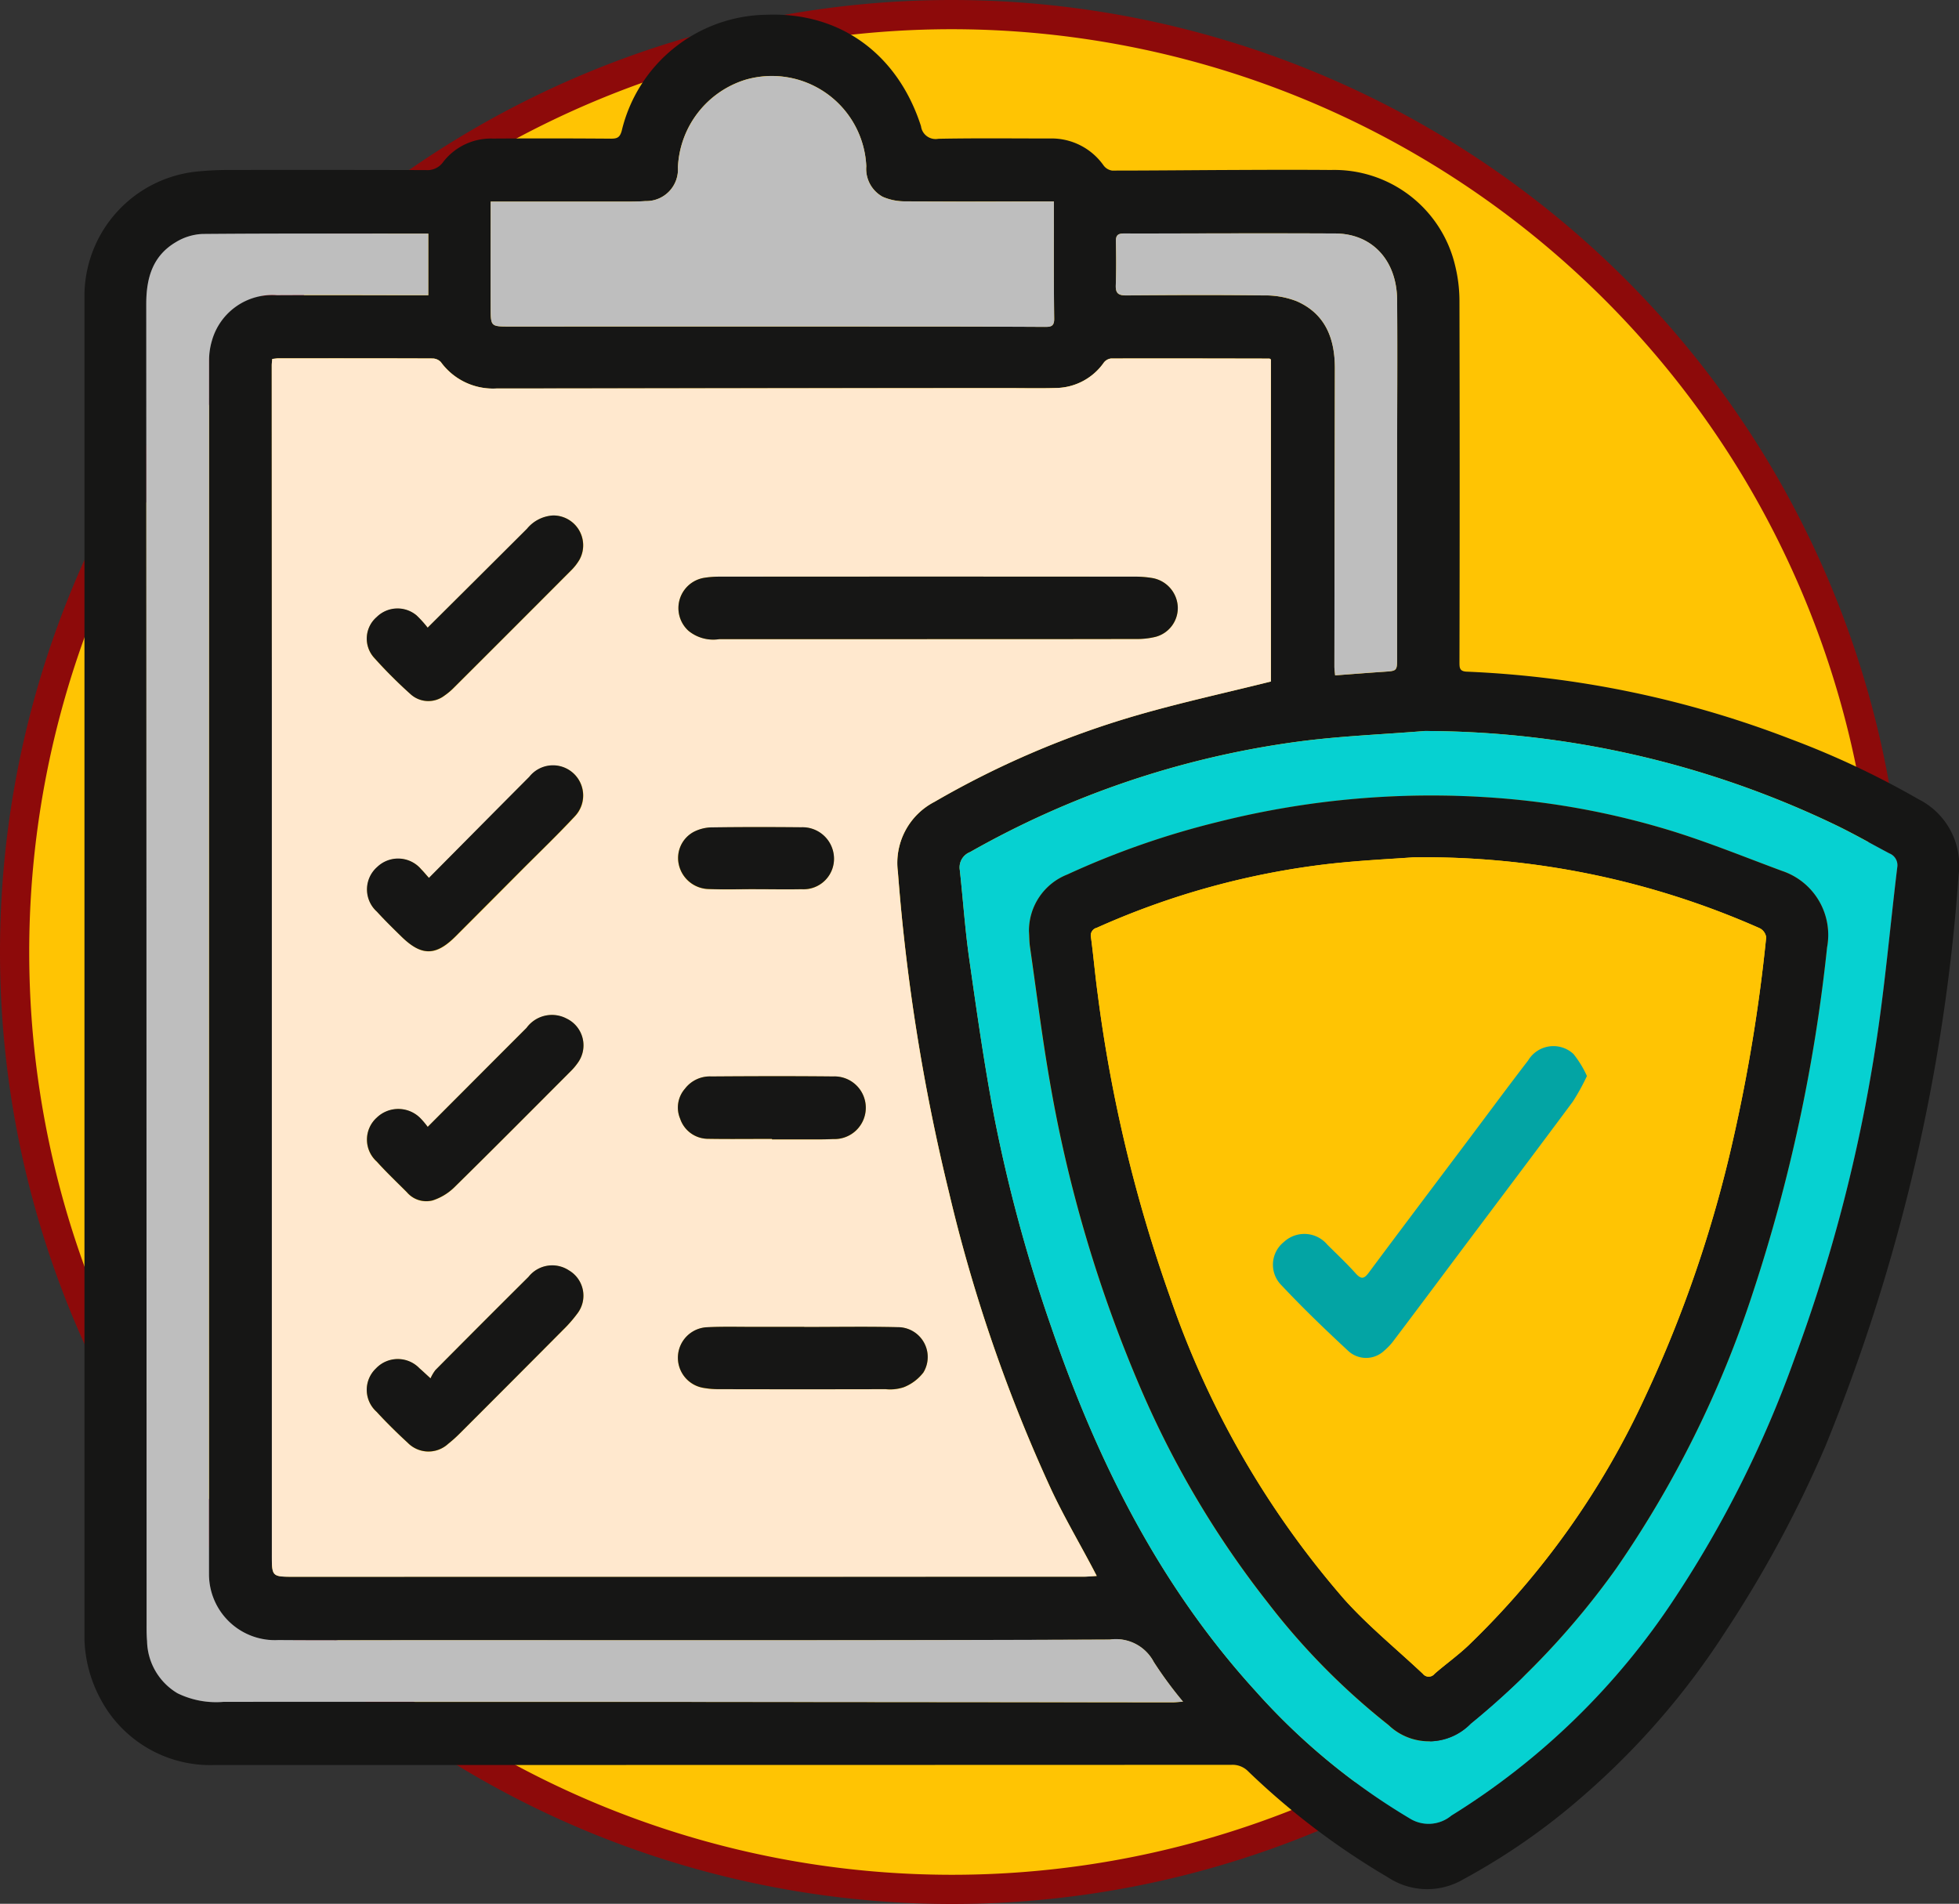 <svg xmlns="http://www.w3.org/2000/svg" xmlns:xlink="http://www.w3.org/1999/xlink" width="134.103" height="130.333" viewBox="0 0 134.103 130.333">
  <rect x="0" y="0" width="134.103" height="130.333" fill="#333333" stroke="none"/>
  <defs>
    <clipPath id="clip-path">
      <rect id="Rectángulo_349144" data-name="Rectángulo 349144" width="128.321" height="128.333" fill="none"/>
    </clipPath>
  </defs>
  <g id="Grupo_974331" data-name="Grupo 974331" transform="translate(-394 -1336)">
    <path id="Trazado_700600" data-name="Trazado 700600" d="M64.167,0a64.269,64.269,0,0,1,55.039,31.162A64.174,64.174,0,1,1,64.167,0Z" transform="translate(395 1337)" fill="#ffc403" stroke="#8d0a0a" stroke-linejoin="round" stroke-width="2"/>
    <g id="Grupo_974809" data-name="Grupo 974809" transform="translate(399.782 1337)">
      <g id="Grupo_974808" data-name="Grupo 974808" clip-path="url(#clip-path)">
        <path id="Trazado_705156" data-name="Trazado 705156" d="M0,64.908Q0,42.15,0,19.391a8.573,8.573,0,0,1,7.89-8.665c.623-.057,1.251-.088,1.876-.089q6.8-.01,13.6.007a1.321,1.321,0,0,0,1.2-.568,4.127,4.127,0,0,1,3.395-1.589q4.044-.025,8.087.006c.415,0,.6-.079.728-.531A10.34,10.34,0,0,1,46.68.01c5.159-.2,9.035,2.8,10.585,7.629a1.008,1.008,0,0,0,1.192.862c2.527-.049,5.056-.021,7.584-.019a4.356,4.356,0,0,1,3.719,1.839.881.881,0,0,0,.586.357c2.736,0,5.473-.03,8.209-.041,2.257-.01,4.514-.019,6.77,0a8.5,8.5,0,0,1,8.5,6.531,10.2,10.2,0,0,1,.3,2.415q.029,12.382,0,24.765c0,.378.011.616.509.634a69.627,69.627,0,0,1,22.2,4.628,59.075,59.075,0,0,1,8.706,4.1,5.063,5.063,0,0,1,2.755,5.18,127.354,127.354,0,0,1-9.111,39.095,80.643,80.643,0,0,1-6.849,12.715,52.418,52.418,0,0,1-9.778,11.278,44.9,44.9,0,0,1-8.162,5.677,4.869,4.869,0,0,1-5.164-.132,50.846,50.846,0,0,1-9.563-7.25,1.492,1.492,0,0,0-1.16-.452q-34.76.013-69.518.01A8.507,8.507,0,0,1,1.1,115.317,9.158,9.158,0,0,1,0,110.676Q-.005,87.792,0,64.908M12.857,23.572c-.015.184-.034.306-.034.428q0,11.44.008,22.88,0,29.274,0,58.548c0,1.517,0,1.513,1.528,1.513q27.013,0,54.026-.005c.275,0,.55-.029.911-.05-.141-.27-.225-.433-.31-.594-.939-1.768-1.954-3.5-2.8-5.311a107.428,107.428,0,0,1-7.007-20.371,135.528,135.528,0,0,1-3.493-21.92,4.707,4.707,0,0,1,2.506-4.8,62.084,62.084,0,0,1,13.769-5.9c3.036-.884,6.133-1.555,9.26-2.337V23.612c-.067-.043-.083-.063-.1-.063-3.614-.007-7.228-.016-10.842-.006a.727.727,0,0,0-.493.276,4.07,4.07,0,0,1-3.245,1.742c-1.126.034-2.255.008-3.383.008q-17.486.013-34.972.028a4.415,4.415,0,0,1-3.792-1.815.811.811,0,0,0-.579-.241c-3.51-.014-7.02-.011-10.53-.009-.122,0-.244.023-.425.04M91.742,49.044c-2.932.24-5.882.348-8.793.744a62.251,62.251,0,0,0-22.326,7.545,1.122,1.122,0,0,0-.7,1.229c.223,2.033.359,4.077.648,6.1.513,3.592,1.021,7.189,1.7,10.752a105.276,105.276,0,0,0,3.908,14.415c3.143,9.171,7.4,17.706,13.985,24.933a44.783,44.783,0,0,0,10.531,8.707,2.438,2.438,0,0,0,2.882-.178,49.4,49.4,0,0,0,15.314-14.924,76.148,76.148,0,0,0,8.172-16.358A109.571,109.571,0,0,0,122.6,70.735c.642-4.1,1-8.242,1.5-12.364a.869.869,0,0,0-.544-.95c-1.217-.643-2.413-1.329-3.652-1.928a65.243,65.243,0,0,0-28.156-6.449M23.537,15c-5.2,0-10.338-.019-15.475.025a3.817,3.817,0,0,0-1.813.564c-1.587.944-2.02,2.458-2.019,4.23q.03,45.109.023,90.217c0,.439-.007.88.032,1.316a4.254,4.254,0,0,0,2.085,3.577,6.023,6.023,0,0,0,3.159.587q14.605,0,29.211,0,17.866.008,35.731.03c.2,0,.394-.024.731-.045a27.127,27.127,0,0,1-2-2.713,2.927,2.927,0,0,0-3.008-1.537c-15.545.067-31.091.042-46.636.042-3.427,0-6.854.018-10.28-.007a4.513,4.513,0,0,1-4.753-4.517q0-41.566.006-83.132a4.693,4.693,0,0,1,.19-1.293,4.29,4.29,0,0,1,4.457-3.124c3.2-.021,6.394,0,9.591,0h.766Zm4.269-2.2c0,2.519-.007,4.9,0,7.281.005,1.273.017,1.272,1.313,1.272q14.166,0,28.332,0,4.136,0,8.274.024c.4,0,.664-.017.657-.555-.031-2.256-.018-4.513-.021-6.77,0-.406,0-.813,0-1.263h-.748c-3.134,0-6.268.018-9.4-.008a3.787,3.787,0,0,1-1.568-.31,2.179,2.179,0,0,1-1.126-2.092,6.47,6.47,0,0,0-8.283-5.918,6.576,6.576,0,0,0-4.613,6.006,2.167,2.167,0,0,1-2.216,2.3c-.4.028-.793.035-1.19.036q-3.918,0-7.835,0H27.806M85.613,45.238c1.155-.086,2.254-.174,3.354-.247.883-.058.891-.05.891-.963q0-6.579,0-13.158c0-3.78.03-7.561,0-11.341-.02-2.7-1.708-4.526-4.223-4.541-4.824-.029-9.649,0-14.474,0-.4,0-.56.114-.552.531.02,1,.027,2.006-.009,3.008-.02.556.176.7.725.7,3.133-.028,6.266-.041,9.4,0a5.929,5.929,0,0,1,2.251.393c1.968.859,2.624,2.554,2.621,4.587q-.017,10.215-.032,20.429c0,.181.029.361.05.607" transform="translate(0 0)" fill="#161615"/>
        <path id="Trazado_705157" data-name="Trazado 705157" d="M25.526,46.819c.181-.018.3-.04.425-.04,3.51,0,7.02-.006,10.53.009a.81.81,0,0,1,.579.241,4.414,4.414,0,0,0,3.792,1.815q17.486-.02,34.972-.027c1.128,0,2.257.026,3.383-.008a4.069,4.069,0,0,0,3.244-1.743.729.729,0,0,1,.493-.276c3.614-.01,7.228,0,10.842.006.017,0,.034.021.1.063V68.905c-3.127.781-6.224,1.453-9.26,2.337a62.055,62.055,0,0,0-13.769,5.9,4.708,4.708,0,0,0-2.506,4.8,135.535,135.535,0,0,0,3.493,21.921,107.476,107.476,0,0,0,7.007,20.371c.851,1.81,1.866,3.543,2.8,5.311.086.161.169.323.31.594-.362.021-.636.05-.911.05q-27.013,0-54.026.005c-1.531,0-1.528,0-1.528-1.513q0-29.274,0-58.548,0-11.44-.008-22.88c0-.122.019-.244.034-.428M70.343,66.006V66q7.142,0,14.283-.006a5.333,5.333,0,0,0,1.361-.146A2.044,2.044,0,0,0,87.512,63.8,2.106,2.106,0,0,0,85.8,61.827a7.144,7.144,0,0,0-1.307-.1q-14.189-.008-28.378,0a6.425,6.425,0,0,0-1.058.085,2.1,2.1,0,0,0-1.044,3.619A2.674,2.674,0,0,0,56.123,66q7.11.007,14.22,0M36.161,99.4a5.779,5.779,0,0,0-.451-.542,2.128,2.128,0,0,0-3.036-.088,2.021,2.021,0,0,0,0,3.006c.657.727,1.369,1.4,2.063,2.1a1.743,1.743,0,0,0,1.765.56,3.787,3.787,0,0,0,1.468-.883c2.68-2.631,5.325-5.3,7.978-7.958a4.061,4.061,0,0,0,.484-.572,2.033,2.033,0,0,0-.759-3.036,2.152,2.152,0,0,0-2.747.638c-2.227,2.226-4.449,4.456-6.766,6.778m.2,17.215c-.365-.333-.556-.519-.759-.691a2.057,2.057,0,0,0-2.976.008,2.016,2.016,0,0,0,.036,2.965c.678.736,1.392,1.442,2.129,2.119a1.99,1.99,0,0,0,2.78.077,8.854,8.854,0,0,0,.747-.665q3.564-3.563,7.118-7.136a9.287,9.287,0,0,0,.986-1.13,2.008,2.008,0,0,0-.587-2.939,2.07,2.07,0,0,0-2.768.442q-3.2,3.171-6.37,6.379a2.8,2.8,0,0,0-.337.571m-.2-51.394a7.706,7.706,0,0,0-.754-.833,2.028,2.028,0,0,0-2.729.109,1.95,1.95,0,0,0-.2,2.763A31.827,31.827,0,0,0,35,69.776a1.811,1.811,0,0,0,2.315.1,4.508,4.508,0,0,0,.667-.564q3.988-3.979,7.966-7.97a3.621,3.621,0,0,0,.617-.781,2.043,2.043,0,0,0-1.81-3.021,2.494,2.494,0,0,0-1.785.909c-2.232,2.223-4.466,4.444-6.8,6.772m.086,17.133c-.213-.238-.356-.416-.517-.574a2.069,2.069,0,0,0-3.021-.166,2.042,2.042,0,0,0-.018,3.059c.536.585,1.1,1.141,1.672,1.7,1.375,1.344,2.344,1.345,3.7,0q2.287-2.278,4.557-4.572c1.208-1.214,2.446-2.4,3.613-3.653a2.065,2.065,0,1,0-3.111-2.709c-2.27,2.28-4.533,4.566-6.872,6.923M61.941,113.1v-.009c-1.171,0-2.341,0-3.511,0-1.044,0-2.091-.028-3.133.025a2.091,2.091,0,0,0-.243,4.154,5.965,5.965,0,0,0,1.059.087q5.7.008,11.408,0a2.98,2.98,0,0,0,1.233-.134,3.152,3.152,0,0,0,1.345-1.011,2.042,2.042,0,0,0-1.766-3.1c-2.13-.051-4.262-.013-6.393-.013m-2.206-12.881v.036c.689,0,1.377,0,2.065,0,.709,0,1.42.011,2.128-.024a2.145,2.145,0,1,0-.018-4.286c-2.775-.029-5.55-.02-8.325,0a2.141,2.141,0,0,0-1.808.838,1.956,1.956,0,0,0-.33,2.055,2.013,2.013,0,0,0,1.845,1.375c1.481.027,2.962.007,4.443.007m-1.111-17.1v.011c1.043,0,2.086.018,3.128,0a2.086,2.086,0,0,0,2.213-2.3,2.156,2.156,0,0,0-2.23-1.94c-2.064-.019-4.129-.022-6.193.009a2.786,2.786,0,0,0-1.189.317,2.031,2.031,0,0,0-1.012,2.171,2.146,2.146,0,0,0,2.031,1.731c1.082.043,2.168.01,3.253.01" transform="translate(-12.669 -23.247)" fill="#ffe8ce"/>
        <path id="Trazado_705158" data-name="Trazado 705158" d="M150.936,97.5a65.24,65.24,0,0,1,28.156,6.449c1.239.6,2.435,1.285,3.652,1.928a.87.87,0,0,1,.544.951c-.5,4.122-.855,8.265-1.5,12.364a109.57,109.57,0,0,1-5.535,21.275,76.166,76.166,0,0,1-8.172,16.358,49.4,49.4,0,0,1-15.314,14.924,2.437,2.437,0,0,1-2.882.178,44.769,44.769,0,0,1-10.531-8.707c-6.584-7.227-10.842-15.762-13.985-24.933a105.313,105.313,0,0,1-3.907-14.415c-.68-3.563-1.187-7.16-1.7-10.752-.289-2.023-.425-4.067-.648-6.1a1.121,1.121,0,0,1,.7-1.229,62.245,62.245,0,0,1,22.326-7.545c2.91-.4,5.86-.505,8.792-.744m-27.086,13.73c.027.437.024.731.065,1.02.444,3.076.824,6.164,1.358,9.225a93.157,93.157,0,0,0,6.284,21.174,65.37,65.37,0,0,0,8.616,14.489,47.836,47.836,0,0,0,8.292,8.416,3.993,3.993,0,0,0,5.63-.1,54.708,54.708,0,0,0,9.953-10.621,72.931,72.931,0,0,0,9.358-18.887,113.2,113.2,0,0,0,5.076-23.632,4.618,4.618,0,0,0-3.067-5.231c-2.579-.95-5.132-1.993-7.757-2.8A54.647,54.647,0,0,0,156,102.1a59.866,59.866,0,0,0-19.2,1.63,57.089,57.089,0,0,0-10.32,3.6,4.136,4.136,0,0,0-2.628,3.907" transform="translate(-59.194 -48.455)" fill="#06d1d1"/>
        <path id="Trazado_705159" data-name="Trazado 705159" d="M27.716,29.806v4.213h-.765c-3.2,0-6.394-.017-9.591,0A4.29,4.29,0,0,0,12.9,37.147a4.693,4.693,0,0,0-.19,1.293q-.013,41.566-.006,83.132a4.514,4.514,0,0,0,4.753,4.517c3.426.025,6.853.007,10.28.007,15.545,0,31.091.025,46.636-.042a2.926,2.926,0,0,1,3.008,1.537,27.125,27.125,0,0,0,2,2.713c-.338.022-.534.045-.731.045q-17.865-.014-35.731-.03-14.605-.008-29.211,0a6.024,6.024,0,0,1-3.159-.587,4.254,4.254,0,0,1-2.085-3.577c-.039-.436-.032-.877-.032-1.316q-.007-45.108-.023-90.217c0-1.773.432-3.287,2.019-4.23a3.817,3.817,0,0,1,1.813-.564c5.138-.044,10.276-.025,15.475-.025" transform="translate(-4.179 -14.811)" fill="#bebebe"/>
        <path id="Trazado_705160" data-name="Trazado 705160" d="M55.277,16.964h1.577q3.918,0,7.836,0c.4,0,.794-.008,1.19-.036a2.166,2.166,0,0,0,2.216-2.3A6.577,6.577,0,0,1,72.708,8.63a6.47,6.47,0,0,1,8.282,5.918,2.179,2.179,0,0,0,1.126,2.092,3.8,3.8,0,0,0,1.568.31c3.134.025,6.268.01,9.4.008h.748c0,.449,0,.856,0,1.263,0,2.257-.011,4.513.02,6.77.007.538-.255.557-.657.554q-4.137-.023-8.274-.024-14.166-.005-28.332,0c-1.3,0-1.308,0-1.313-1.272-.009-2.381,0-4.762,0-7.281" transform="translate(-27.47 -4.164)" fill="#bebebe"/>
        <path id="Trazado_705161" data-name="Trazado 705161" d="M155.365,60.034c-.021-.246-.05-.427-.05-.607q.013-10.215.032-20.429c0-2.033-.652-3.728-2.621-4.587a5.929,5.929,0,0,0-2.251-.393c-3.132-.04-6.266-.027-9.4,0-.549.005-.745-.143-.725-.7.036-1,.028-2.006.009-3.008-.008-.417.149-.532.552-.531,4.825.007,9.649-.024,14.474,0,2.516.015,4.2,1.838,4.223,4.541.028,3.78,0,7.56,0,11.341q0,6.579,0,13.158c0,.912-.008.9-.891.963-1.1.073-2.2.161-3.354.247" transform="translate(-69.752 -14.796)" fill="#bebebe"/>
        <path id="Trazado_705162" data-name="Trazado 705162" d="M97.823,80.77q-7.111,0-14.221,0a2.677,2.677,0,0,1-2.109-.576,2.1,2.1,0,0,1,1.045-3.619,6.47,6.47,0,0,1,1.057-.085q14.189-.007,28.378,0a7.145,7.145,0,0,1,1.307.1,2.106,2.106,0,0,1,1.711,1.974,2.044,2.044,0,0,1-1.525,2.047,5.322,5.322,0,0,1-1.362.146q-7.142.015-14.282.007Z" transform="translate(-40.148 -38.012)" fill="#161615"/>
        <path id="Trazado_705163" data-name="Trazado 705163" d="M42.6,143.793c2.317-2.322,4.539-4.552,6.766-6.778a2.151,2.151,0,0,1,2.747-.638,2.033,2.033,0,0,1,.759,3.035,4.065,4.065,0,0,1-.484.572c-2.653,2.658-5.3,5.326-7.978,7.957a3.8,3.8,0,0,1-1.468.883,1.744,1.744,0,0,1-1.765-.56c-.694-.693-1.406-1.37-2.063-2.1a2.021,2.021,0,0,1,0-3.006,2.127,2.127,0,0,1,3.036.088,5.832,5.832,0,0,1,.451.542" transform="translate(-19.105 -67.646)" fill="#161615"/>
        <path id="Trazado_705164" data-name="Trazado 705164" d="M42.782,177.954a2.772,2.772,0,0,1,.337-.571q3.174-3.2,6.37-6.379a2.07,2.07,0,0,1,2.768-.442,2.007,2.007,0,0,1,.587,2.938,9.3,9.3,0,0,1-.986,1.13q-3.551,3.576-7.118,7.137a8.841,8.841,0,0,1-.747.665,1.99,1.99,0,0,1-2.78-.077c-.737-.676-1.451-1.382-2.129-2.118a2.016,2.016,0,0,1-.036-2.965,2.057,2.057,0,0,1,2.976-.009c.2.172.393.358.759.691" transform="translate(-19.092 -84.592)" fill="#161615"/>
        <path id="Trazado_705165" data-name="Trazado 705165" d="M42.587,75.844c2.339-2.327,4.573-4.548,6.8-6.772a2.493,2.493,0,0,1,1.785-.908,2.043,2.043,0,0,1,1.81,3.021,3.618,3.618,0,0,1-.617.78q-3.976,3.993-7.966,7.97a4.508,4.508,0,0,1-.667.564,1.811,1.811,0,0,1-2.316-.1,31.908,31.908,0,0,1-2.516-2.522,1.95,1.95,0,0,1,.2-2.763,2.028,2.028,0,0,1,2.729-.109,7.7,7.7,0,0,1,.754.833" transform="translate(-19.094 -33.876)" fill="#161615"/>
        <path id="Trazado_705166" data-name="Trazado 705166" d="M42.689,109.862c2.339-2.358,4.6-4.643,6.872-6.923a2.065,2.065,0,1,1,3.111,2.709c-1.167,1.253-2.4,2.439-3.613,3.653q-2.277,2.288-4.557,4.572c-1.354,1.348-2.323,1.346-3.7,0-.567-.555-1.136-1.111-1.672-1.7a2.043,2.043,0,0,1,.018-3.06,2.069,2.069,0,0,1,3.021.167c.161.158.3.336.517.574" transform="translate(-19.111 -50.761)" fill="#161615"/>
        <path id="Trazado_705167" data-name="Trazado 705167" d="M89.406,178.6c2.131,0,4.263-.038,6.393.013a2.042,2.042,0,0,1,1.765,3.1,3.151,3.151,0,0,1-1.344,1.011,2.981,2.981,0,0,1-1.233.134q-5.7.014-11.409,0a5.961,5.961,0,0,1-1.058-.087,2.091,2.091,0,0,1,.242-4.154c1.042-.053,2.089-.023,3.133-.025,1.171,0,2.341,0,3.511,0v.009" transform="translate(-40.135 -88.756)" fill="#161615"/>
        <path id="Trazado_705168" data-name="Trazado 705168" d="M87.193,148.771c-1.481,0-2.962.02-4.443-.007a2.013,2.013,0,0,1-1.845-1.375,1.956,1.956,0,0,1,.33-2.055,2.141,2.141,0,0,1,1.808-.838c2.775-.02,5.55-.028,8.324,0a2.145,2.145,0,1,1,.018,4.286c-.708.034-1.419.021-2.128.024-.688,0-1.377,0-2.065,0v-.036" transform="translate(-40.127 -71.803)" fill="#161615"/>
        <path id="Trazado_705169" data-name="Trazado 705169" d="M86.1,114.826c-1.085,0-2.17.033-3.253-.01a2.146,2.146,0,0,1-2.031-1.731,2.031,2.031,0,0,1,1.012-2.171,2.786,2.786,0,0,1,1.189-.317c2.064-.031,4.129-.028,6.193-.009a2.156,2.156,0,0,1,2.23,1.94,2.086,2.086,0,0,1-2.213,2.3c-1.042.022-2.085,0-3.128,0v-.011" transform="translate(-40.14 -54.954)" fill="#161615"/>
        <path id="Trazado_705170" data-name="Trazado 705170" d="M128.536,115.59a4.136,4.136,0,0,1,2.628-3.907,57.1,57.1,0,0,1,10.32-3.6,59.861,59.861,0,0,1,19.2-1.63,54.65,54.65,0,0,1,11.661,2.191c2.625.8,5.177,1.846,7.757,2.8a4.619,4.619,0,0,1,3.068,5.231,113.233,113.233,0,0,1-5.077,23.632,72.93,72.93,0,0,1-9.358,18.887,54.683,54.683,0,0,1-9.953,10.621,3.993,3.993,0,0,1-5.63.1,47.819,47.819,0,0,1-8.292-8.416,65.4,65.4,0,0,1-8.617-14.489,93.2,93.2,0,0,1-6.283-21.174c-.534-3.061-.914-6.149-1.358-9.225-.042-.289-.039-.584-.065-1.02m26.268-5.081c-1.333.1-3.527.2-5.7.443a53.964,53.964,0,0,0-15.924,4.376.544.544,0,0,0-.4.661c.173,1.3.287,2.615.465,3.917a99.745,99.745,0,0,0,4.933,20.656,62.273,62.273,0,0,0,11.957,20.76c1.641,1.824,3.569,3.39,5.362,5.078a.511.511,0,0,0,.806,0c.739-.645,1.543-1.218,2.258-1.887a56.224,56.224,0,0,0,12.165-17.1,86.211,86.211,0,0,0,6-17.542A114.107,114.107,0,0,0,179,115.984a.829.829,0,0,0-.433-.617,56.687,56.687,0,0,0-23.768-4.858" transform="translate(-63.88 -52.816)" fill="#161615"/>
        <path id="Trazado_705171" data-name="Trazado 705171" d="M158.986,114.695a56.69,56.69,0,0,1,23.768,4.858.827.827,0,0,1,.432.617,114,114,0,0,1-2.276,13.89,86.177,86.177,0,0,1-6,17.543,56.225,56.225,0,0,1-12.165,17.1c-.715.669-1.519,1.242-2.258,1.887a.512.512,0,0,1-.807,0c-1.792-1.688-3.72-3.255-5.361-5.078a62.273,62.273,0,0,1-11.957-20.76,99.745,99.745,0,0,1-4.933-20.656c-.179-1.3-.292-2.614-.465-3.918a.544.544,0,0,1,.4-.661,54,54,0,0,1,15.924-4.376c2.178-.239,4.372-.342,5.7-.442m11.929,14.97a7.078,7.078,0,0,0-.923-1.508,2.016,2.016,0,0,0-3.1.441c-1.452,1.887-2.865,3.8-4.295,5.708-2.207,2.939-4.423,5.872-6.616,8.822-.329.443-.53.458-.9.046-.614-.683-1.284-1.315-1.937-1.962a2.052,2.052,0,0,0-2.969-.188,1.989,1.989,0,0,0-.174,2.964c1.469,1.567,3.022,3.06,4.6,4.522a1.8,1.8,0,0,0,2.417-.022,4.264,4.264,0,0,0,.72-.777c1.51-2,3.008-4.01,4.512-6.015,2.569-3.425,5.15-6.842,7.7-10.28a15.089,15.089,0,0,0,.966-1.751" transform="translate(-68.062 -57.001)" fill="#ffc403"/>
        <path id="Trazado_705172" data-name="Trazado 705172" d="M183.231,142.423a15.086,15.086,0,0,1-.966,1.751c-2.552,3.438-5.132,6.855-7.7,10.28-1.5,2.005-3,4.015-4.512,6.015a4.264,4.264,0,0,1-.72.777,1.8,1.8,0,0,1-2.417.022c-1.576-1.461-3.129-2.954-4.6-4.522a1.989,1.989,0,0,1,.174-2.964,2.052,2.052,0,0,1,2.969.188c.653.647,1.323,1.279,1.937,1.962.37.411.571.4.9-.046,2.193-2.95,4.408-5.883,6.616-8.822,1.43-1.9,2.843-3.82,4.295-5.708a2.016,2.016,0,0,1,3.1-.441,7.077,7.077,0,0,1,.923,1.508" transform="translate(-80.379 -69.76)" fill="#03a4a4"/>
      </g>
    </g>
  </g>
</svg>
